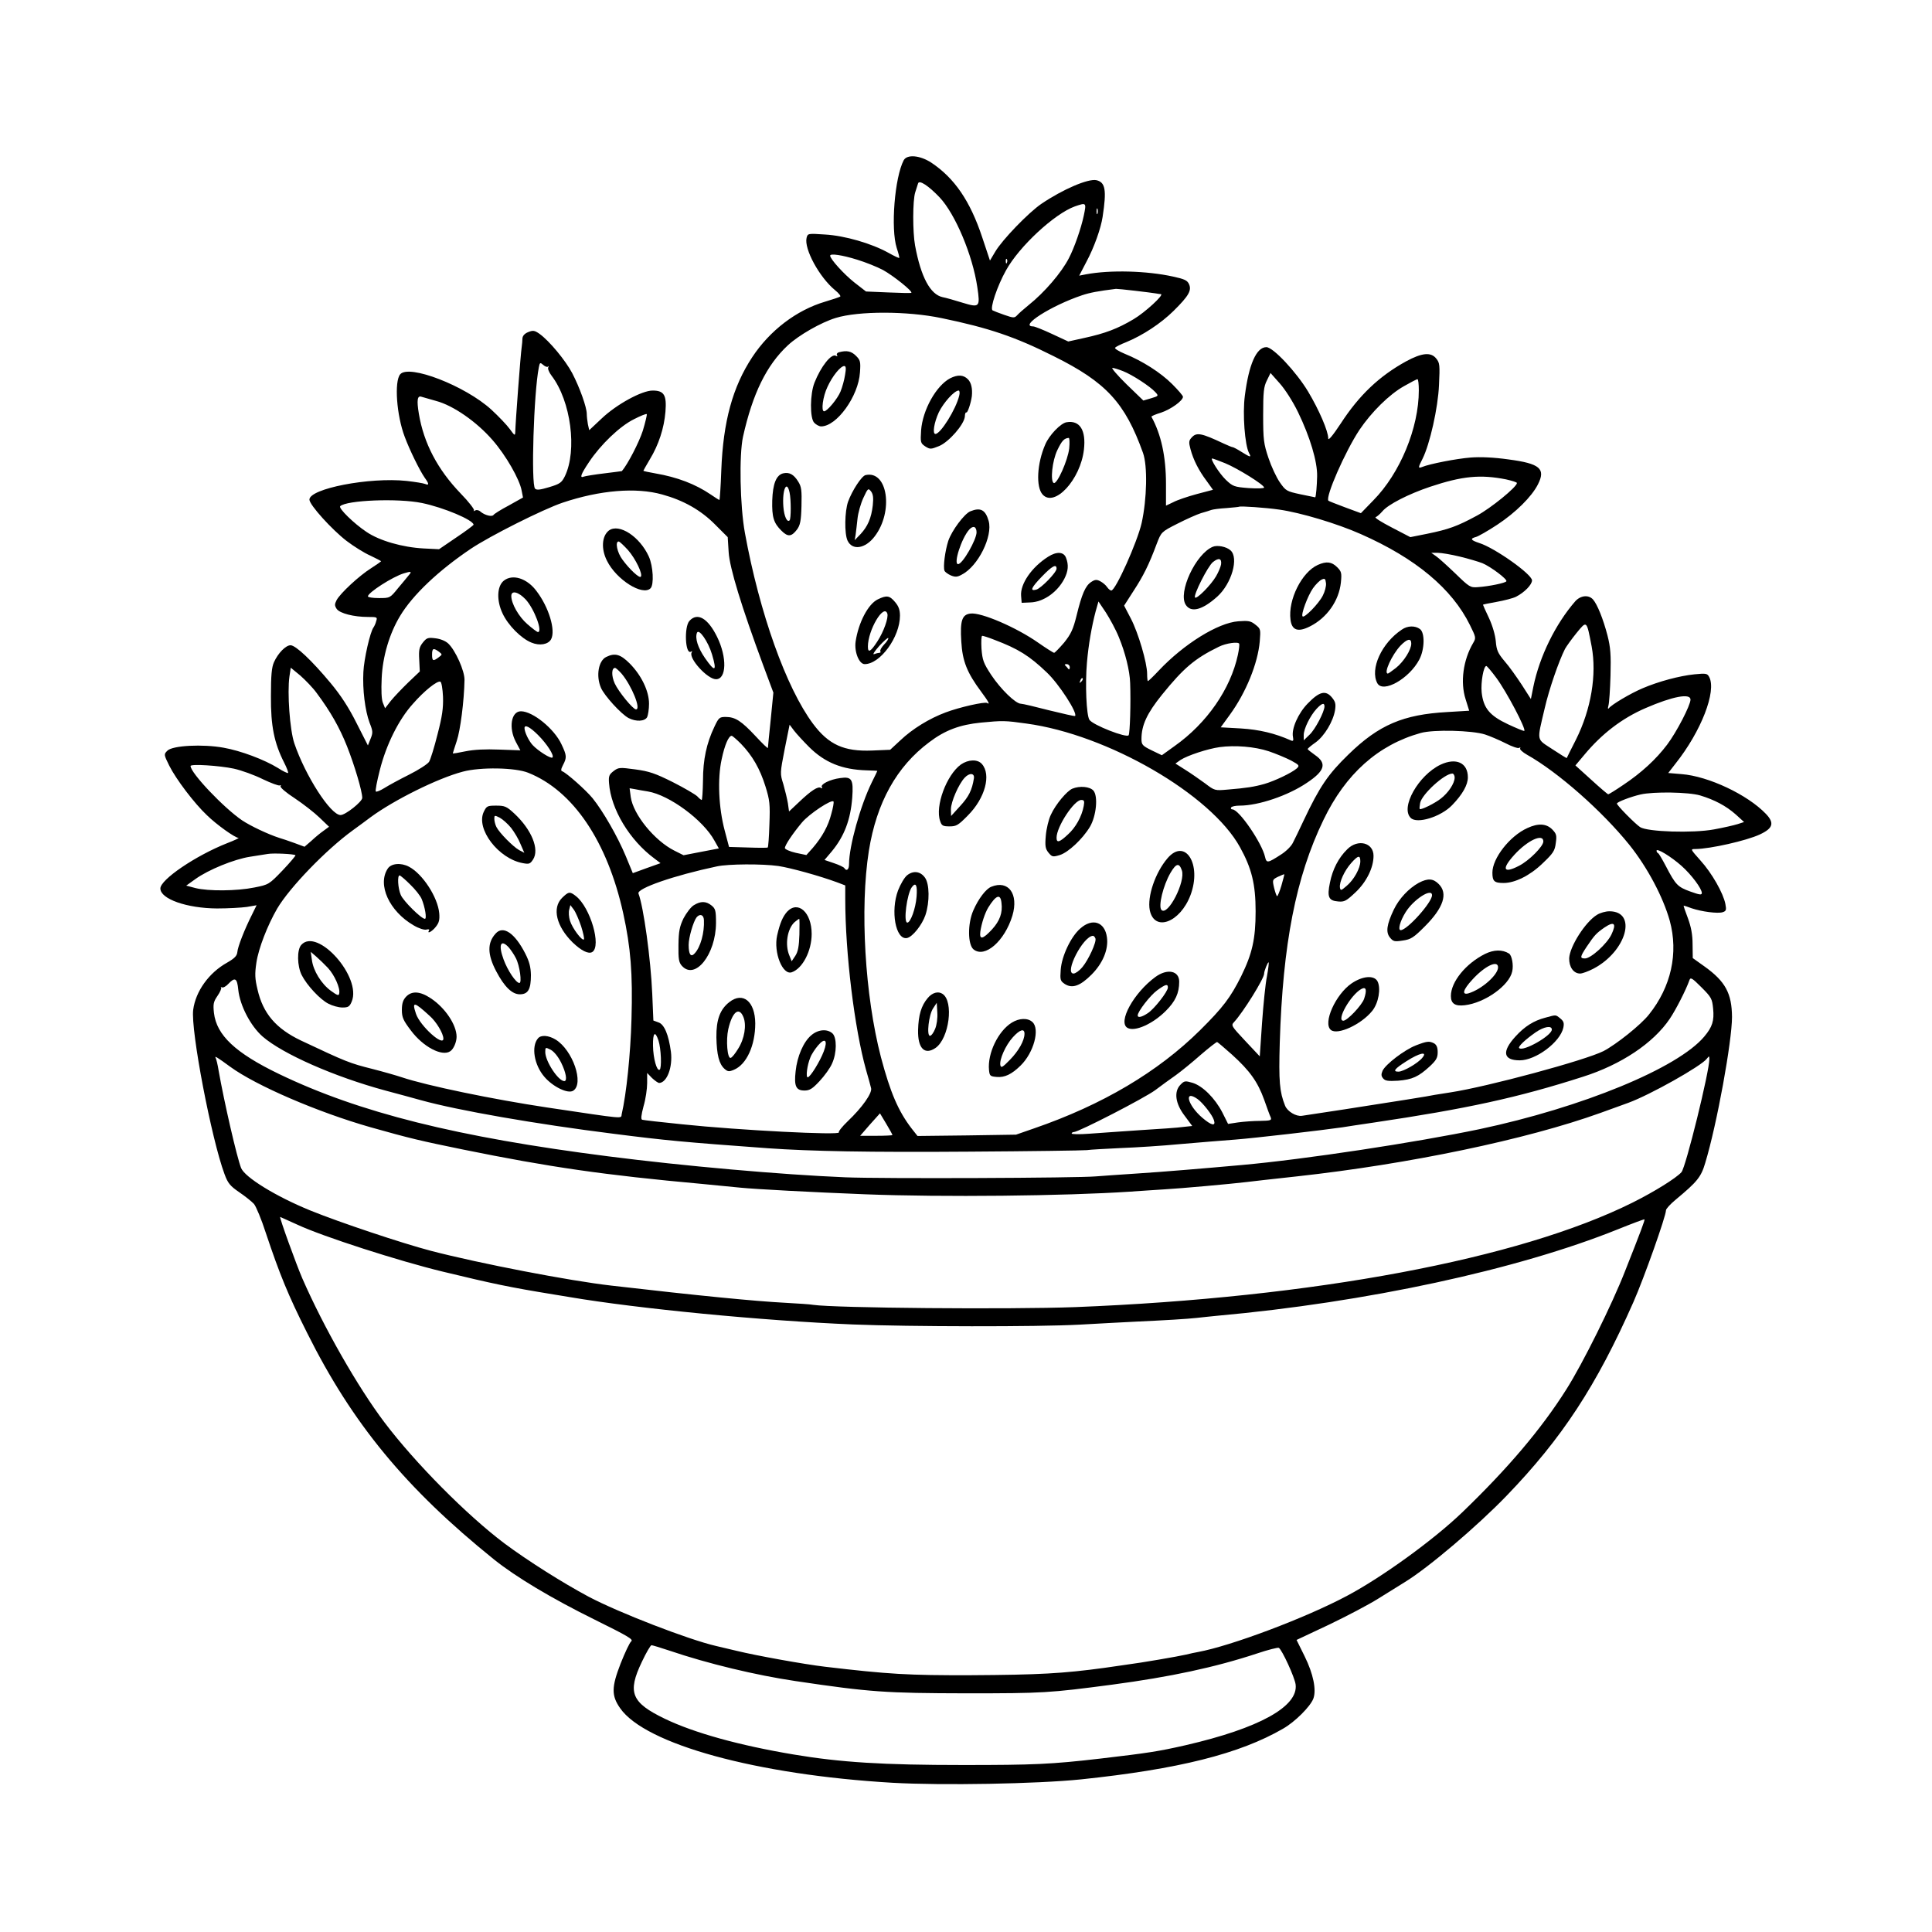 <?xml version="1.0" standalone="no"?>
<!DOCTYPE svg PUBLIC "-//W3C//DTD SVG 20010904//EN"
 "http://www.w3.org/TR/2001/REC-SVG-20010904/DTD/svg10.dtd">
<svg version="1.0" xmlns="http://www.w3.org/2000/svg"
 width="1024pt" height="1024pt" viewBox="0 0 1024 1024"
 preserveAspectRatio="xMidYMid meet">
<g transform="translate(0,1024) scale(0.1,-0.1)"
fill="#000000" stroke="none">
<path d="M4790 9391 c-48 -91 -70 -363 -37 -466 9 -27 15 -50 13 -52 -1 -2
-27 10 -57 27 -90 50 -232 91 -336 97 -91 6 -92 6 -98 -18 -14 -58 68 -209
151 -277 20 -16 32 -32 27 -34 -4 -3 -40 -15 -80 -27 -152 -45 -293 -153 -386
-294 -104 -158 -154 -341 -164 -599 -3 -87 -8 -158 -10 -158 -2 0 -23 13 -46
29 -81 55 -177 92 -294 112 -34 6 -63 12 -63 14 0 1 15 28 34 60 47 77 76 166
83 253 7 88 -7 112 -68 112 -57 0 -191 -73 -270 -148 l-66 -62 -7 31 c-3 17
-6 42 -6 55 0 35 -37 139 -77 216 -36 68 -121 171 -174 209 -26 18 -34 19 -59
9 -20 -8 -30 -20 -31 -34 0 -11 -2 -32 -4 -46 -6 -40 -33 -401 -34 -449 -1
-22 -3 -21 -29 15 -16 22 -60 68 -98 103 -138 126 -437 242 -483 187 -32 -38
-19 -218 24 -331 26 -70 79 -178 106 -217 24 -33 24 -42 2 -33 -10 4 -54 11
-98 16 -197 21 -515 -41 -515 -99 0 -28 120 -160 197 -219 38 -29 94 -64 126
-78 31 -15 57 -28 57 -30 0 -1 -24 -18 -52 -36 -64 -40 -165 -134 -184 -170
-11 -22 -11 -29 1 -47 17 -23 90 -42 166 -42 48 0 50 -1 43 -22 -3 -13 -10
-27 -14 -33 -18 -23 -51 -169 -54 -237 -5 -93 9 -205 33 -269 18 -45 18 -53 5
-85 l-14 -35 -60 118 c-41 82 -83 147 -138 213 -100 120 -185 200 -212 200
-25 0 -66 -41 -88 -90 -12 -27 -16 -69 -16 -180 -1 -158 17 -247 70 -352 14
-27 23 -52 21 -55 -3 -2 -27 9 -53 26 -73 45 -198 92 -289 108 -110 20 -271
12 -298 -16 -19 -19 -19 -20 10 -79 36 -72 133 -200 200 -263 51 -50 148 -119
167 -120 6 0 -21 -13 -60 -28 -167 -66 -354 -193 -354 -240 0 -56 141 -105
300 -106 58 0 129 4 158 8 l52 9 -24 -49 c-41 -81 -76 -172 -78 -199 -2 -20
-14 -33 -54 -56 -97 -54 -167 -152 -180 -250 -14 -108 97 -686 166 -871 18
-49 30 -63 78 -96 31 -21 66 -49 78 -62 11 -13 40 -82 63 -154 74 -221 118
-329 219 -530 240 -481 523 -824 991 -1201 115 -92 303 -205 534 -319 172 -85
205 -104 193 -114 -9 -7 -34 -61 -57 -119 -48 -124 -49 -169 -2 -236 133 -191
724 -353 1443 -395 264 -15 766 -6 1000 18 515 54 840 135 1071 269 63 36 144
117 160 159 17 46 0 131 -46 224 l-43 87 172 81 c94 45 212 107 261 138 50 31
113 70 140 87 125 76 388 300 541 459 293 304 475 581 672 1027 56 127 172
454 172 485 0 8 23 33 52 57 113 94 134 119 156 194 62 204 142 645 142 774
-1 125 -35 188 -145 267 l-63 45 -1 73 c0 52 -8 93 -25 139 -14 36 -24 66 -22
66 2 0 21 -6 42 -14 53 -18 138 -29 164 -21 19 6 21 12 15 43 -11 58 -72 165
-132 231 -54 61 -55 61 -26 61 78 1 269 44 340 77 71 33 79 61 32 110 -97 101
-304 199 -446 210 l-71 6 38 49 c137 172 219 385 179 460 -10 19 -17 20 -78
14 -79 -8 -191 -38 -275 -74 -64 -27 -165 -87 -179 -106 -5 -6 -6 0 -2 14 4
14 9 86 11 160 3 110 0 149 -16 212 -23 88 -54 165 -77 191 -24 26 -66 21 -94
-10 -105 -121 -189 -292 -222 -453 l-13 -65 -48 75 c-27 41 -67 98 -91 125
-36 43 -43 58 -47 106 -3 33 -17 82 -36 123 -18 38 -32 69 -32 71 0 1 33 8 73
15 39 7 86 19 102 27 45 23 85 64 85 87 -1 33 -199 173 -280 198 -45 15 -50
23 -17 32 12 3 63 32 113 65 97 64 182 148 215 213 43 84 11 111 -156 133 -78
11 -148 14 -200 10 -76 -6 -219 -34 -257 -50 -23 -9 -22 -3 2 44 38 76 82 269
87 391 5 105 4 117 -15 140 -28 35 -76 30 -159 -15 -142 -78 -249 -179 -347
-330 -43 -65 -66 -92 -66 -79 0 39 -49 152 -107 249 -62 103 -185 235 -221
235 -53 0 -93 -92 -114 -257 -13 -97 0 -262 22 -304 14 -25 8 -24 -40 6 -22
14 -43 25 -47 25 -4 0 -25 9 -47 19 -119 56 -144 61 -170 32 -15 -16 -16 -25
-6 -62 15 -56 43 -112 86 -169 l33 -46 -87 -23 c-48 -13 -104 -32 -124 -43
l-38 -18 0 115 c0 146 -26 263 -77 356 -2 3 21 13 51 22 51 17 116 63 116 84
0 6 -26 36 -57 67 -61 61 -158 123 -252 161 -31 13 -54 27 -51 32 3 4 29 18
58 29 90 37 185 100 252 166 81 80 97 109 82 142 -9 20 -24 27 -84 40 -140 31
-335 36 -462 12 l-36 -7 38 73 c41 76 77 178 86 238 22 143 15 184 -33 195
-44 9 -177 -48 -291 -125 -69 -47 -208 -191 -245 -254 l-28 -47 -41 123 c-64
193 -147 314 -270 396 -60 39 -128 45 -146 13z m190 -197 c83 -88 175 -306
200 -476 16 -107 12 -110 -80 -82 -41 13 -88 26 -104 29 -65 14 -115 106 -146
274 -13 71 -13 239 1 282 6 19 13 40 15 47 6 20 56 -13 114 -74z m764 -98
c-14 -66 -50 -170 -79 -225 -39 -76 -129 -181 -213 -248 -26 -21 -53 -45 -61
-54 -14 -15 -19 -15 -68 2 -29 10 -57 21 -62 24 -16 9 25 130 71 212 70 127
257 300 365 339 61 21 62 21 47 -50z m73 12 c-3 -7 -5 -2 -5 12 0 14 2 19 5
13 2 -7 2 -19 0 -25z m-1275 -244 c46 -14 108 -39 138 -55 53 -29 160 -114
150 -121 -3 -2 -58 -1 -122 2 l-118 5 -63 49 c-54 43 -127 123 -127 141 0 13
65 3 142 -21z m795 -16 c-3 -8 -6 -5 -6 6 -1 11 2 17 5 13 3 -3 4 -12 1 -19z
m678 -149 c50 -6 99 -12 110 -14 11 -2 24 -4 28 -4 19 -2 -84 -97 -145 -133
-84 -50 -150 -75 -260 -99 l-86 -19 -86 40 c-47 22 -92 40 -100 40 -77 0 95
110 259 165 42 14 84 22 180 34 6 0 51 -4 100 -10z m-1025 -145 c251 -52 390
-99 595 -202 278 -138 378 -247 473 -512 25 -69 21 -245 -7 -372 -23 -101
-138 -358 -161 -358 -5 0 -15 8 -22 18 -7 11 -23 24 -36 31 -19 10 -28 10 -49
-4 -30 -20 -49 -63 -77 -178 -18 -73 -30 -98 -66 -143 -25 -29 -49 -54 -53
-54 -4 0 -42 24 -85 54 -114 80 -301 161 -358 154 -45 -5 -56 -37 -49 -148 6
-104 30 -165 106 -267 38 -51 48 -70 31 -59 -13 8 -149 -23 -220 -50 -86 -32
-176 -87 -240 -148 l-54 -50 -96 -4 c-149 -6 -230 31 -313 142 -142 191 -283
585 -361 1012 -26 143 -31 412 -10 509 51 229 125 380 238 485 57 53 175 121
254 145 120 37 379 37 560 -1z m-2085 -257 c4 5 5 2 1 -4 -4 -7 4 -27 18 -45
102 -134 136 -395 70 -532 -17 -34 -26 -41 -83 -58 -47 -14 -66 -17 -75 -8
-22 22 -7 509 20 643 5 26 7 27 23 13 10 -9 21 -13 26 -9z m3047 -24 c49 -19
144 -81 171 -111 19 -20 18 -21 -22 -33 l-41 -12 -89 86 c-49 48 -82 87 -75
87 8 0 33 -8 56 -17z m928 -218 c63 -130 103 -262 101 -340 -1 -49 -6 -107
-10 -111 -1 0 -36 7 -78 16 -74 16 -78 18 -110 64 -18 26 -45 84 -60 129 -25
75 -28 95 -28 227 0 123 3 151 20 184 l19 39 48 -54 c28 -31 70 -96 98 -154z
m640 116 c0 -199 -99 -439 -241 -583 l-66 -68 -84 31 c-46 17 -86 33 -88 35
-18 18 88 260 164 375 64 95 158 188 236 232 35 20 67 37 72 37 4 0 7 -27 7
-59z m-5209 -56 c91 -24 215 -110 300 -208 70 -80 143 -207 154 -268 l7 -36
-75 -42 c-42 -22 -78 -45 -81 -50 -8 -12 -46 -2 -68 16 -9 9 -23 12 -30 7 -7
-4 -10 -4 -6 1 4 4 -27 45 -71 90 -122 127 -195 266 -221 422 -12 72 -8 98 14
90 6 -2 41 -12 77 -22z m1096 -158 c-20 -62 -80 -178 -111 -214 0 0 -42 -6
-93 -12 -51 -6 -99 -14 -108 -17 -24 -10 -18 10 27 77 61 92 163 190 238 227
35 18 65 30 68 27 2 -2 -7 -42 -21 -88z m3086 -172 c66 -27 206 -114 207 -129
0 -5 -35 -6 -82 -3 -77 6 -84 9 -121 44 -35 34 -85 113 -72 113 3 0 33 -11 68
-25z m1490 -86 c31 -7 57 -15 57 -19 0 -21 -139 -134 -212 -173 -105 -57 -151
-73 -263 -96 l-90 -18 -98 51 c-54 28 -93 52 -86 55 7 2 23 16 36 31 30 36
137 91 253 130 171 57 266 66 403 39z m-4473 -80 c113 -31 205 -83 281 -160
l66 -66 5 -79 c5 -84 68 -289 183 -600 l54 -145 -14 -142 c-8 -78 -15 -146
-15 -151 0 -5 -30 24 -66 63 -75 80 -107 101 -158 101 -33 0 -37 -4 -60 -53
-41 -86 -60 -173 -60 -284 -1 -57 -4 -103 -7 -103 -3 0 -14 9 -23 19 -10 10
-68 44 -129 75 -94 47 -126 58 -200 68 -82 11 -89 11 -115 -9 -23 -18 -27 -26
-24 -64 10 -138 109 -302 240 -399 l33 -25 -73 -26 -74 -27 -38 92 c-42 101
-120 237 -175 305 -36 44 -139 135 -161 143 -8 2 -7 12 4 33 21 40 20 51 -8
110 -38 82 -152 175 -215 175 -52 0 -66 -88 -27 -162 l24 -45 -112 4 c-74 3
-133 0 -178 -9 -38 -8 -68 -13 -68 -11 0 2 10 32 21 66 19 56 39 212 41 323 1
48 -48 157 -86 193 -15 14 -42 25 -69 28 -39 5 -46 2 -66 -23 -19 -24 -22 -39
-19 -91 l3 -62 -61 -58 c-33 -32 -75 -76 -92 -97 l-31 -40 -12 30 c-7 18 -9
66 -6 129 5 115 41 237 98 331 67 111 202 239 374 355 103 69 384 210 488 245
197 66 388 82 527 43z m-1274 -45 c116 -24 272 -90 274 -115 0 -3 -41 -34 -92
-68 l-91 -62 -81 4 c-113 6 -235 41 -304 88 -66 44 -149 125 -139 136 33 32
307 43 433 17z m4544 -35 c113 -16 307 -74 433 -130 290 -128 483 -289 578
-482 32 -65 33 -68 17 -95 -53 -90 -69 -208 -40 -298 l19 -61 -116 -7 c-234
-13 -363 -68 -524 -225 -108 -105 -152 -169 -238 -351 -22 -47 -47 -99 -56
-116 -8 -18 -36 -46 -63 -63 -71 -46 -77 -47 -85 -13 -16 73 -138 252 -173
252 -7 0 -10 5 -7 10 3 6 24 10 46 10 99 0 256 53 356 121 95 63 107 103 43
147 -21 15 -39 29 -39 32 0 3 19 19 42 35 47 34 93 111 103 171 5 34 2 45 -18
69 -33 38 -66 29 -127 -34 -50 -51 -87 -134 -78 -177 4 -20 1 -24 -12 -18 -83
37 -166 57 -264 63 l-107 6 48 66 c86 118 149 273 159 390 5 63 5 66 -23 88
-25 20 -37 22 -91 18 -108 -8 -289 -121 -421 -261 -29 -31 -55 -56 -58 -56 -2
0 -4 17 -4 38 0 59 -47 218 -86 293 l-36 69 50 78 c51 78 81 137 123 250 24
62 24 63 109 106 47 24 103 49 125 56 22 6 47 14 55 17 8 3 44 8 80 10 36 3
66 6 67 7 5 5 145 -5 213 -15z m957 -249 c46 -11 99 -27 120 -35 45 -19 134
-86 127 -96 -5 -9 -92 -27 -151 -31 -40 -3 -45 0 -120 73 -43 41 -89 83 -103
92 l-24 17 34 0 c19 0 72 -9 117 -20z m-5569 -97 c-8 -10 -34 -42 -58 -70 -43
-53 -43 -53 -102 -53 -32 0 -58 4 -58 9 0 20 131 104 190 122 39 12 44 10 28
-8z m3762 -330 c34 -82 58 -178 60 -243 4 -104 -1 -266 -8 -277 -10 -16 -190
54 -208 82 -16 25 -23 189 -13 303 8 94 25 191 46 271 l15 53 39 -58 c21 -33
53 -91 69 -131z m2506 -49 c28 -150 -3 -334 -83 -494 -27 -52 -48 -96 -49 -98
-1 -1 -35 20 -76 47 -86 57 -83 37 -41 216 23 101 75 251 108 316 8 14 35 52
61 84 55 67 53 69 80 -71z m-3166 35 c127 -48 186 -85 278 -173 64 -60 165
-216 150 -231 -2 -2 -64 12 -137 30 -73 19 -141 35 -150 35 -28 0 -107 77
-157 152 -42 64 -47 79 -52 140 -2 37 -1 68 4 68 5 0 34 -9 64 -21z m1291 -80
c-39 -181 -164 -362 -335 -483 l-68 -49 -54 26 c-49 24 -54 30 -54 60 0 73 29
136 109 235 115 142 174 192 301 254 38 19 103 28 108 16 2 -5 -1 -31 -7 -59z
m-4235 17 c19 -15 19 -15 -1 -30 -29 -22 -35 -20 -35 14 0 34 7 37 36 16z
m3344 -83 c0 -10 -4 -14 -8 -8 -4 6 -11 13 -16 18 -5 4 -2 7 7 7 10 0 17 -8
17 -17z m2261 -56 c54 -73 159 -272 148 -281 -2 -2 -41 14 -86 35 -98 46 -131
86 -140 170 -5 52 10 139 25 139 4 -1 28 -29 53 -63z m-6252 -81 c73 -98 121
-183 160 -281 40 -101 81 -239 81 -274 0 -20 -89 -91 -115 -91 -53 0 -187 209
-245 380 -24 71 -38 269 -26 354 l7 47 51 -42 c27 -24 67 -65 87 -93z m4052
61 c-10 -9 -11 -8 -5 6 3 10 9 15 12 12 3 -3 0 -11 -7 -18z m-3383 -80 c2 -60
-4 -103 -29 -199 -17 -68 -37 -133 -45 -146 -8 -12 -56 -43 -106 -68 -50 -25
-109 -57 -131 -71 -21 -13 -42 -22 -45 -18 -4 3 6 54 21 113 34 135 100 268
175 351 60 69 129 124 146 118 6 -2 12 -37 14 -80z m6612 -15 c0 -30 -74 -173
-124 -239 -58 -77 -136 -149 -232 -213 -41 -28 -77 -50 -80 -50 -3 0 -43 34
-90 77 l-84 76 47 56 c93 112 200 194 325 248 143 62 238 80 238 45z m-1940
-36 c0 -28 -49 -122 -79 -150 l-31 -30 0 28 c0 33 34 102 68 139 28 30 42 34
42 13z m-1580 -91 c430 -58 978 -375 1132 -655 62 -112 83 -196 83 -340 0
-147 -18 -225 -77 -345 -56 -112 -96 -165 -217 -285 -223 -221 -518 -396 -881
-521 l-95 -33 -261 -4 -261 -3 -30 38 c-72 93 -114 192 -164 380 -85 327 -112
789 -64 1093 41 256 147 447 320 576 84 64 163 93 274 104 115 11 128 11 241
-5z m-1151 -125 c83 -82 174 -119 303 -123 32 -1 58 -2 58 -3 0 -1 -13 -28
-29 -60 -61 -124 -121 -340 -121 -434 0 -29 -13 -40 -25 -21 -3 5 -28 17 -55
26 l-50 17 39 46 c66 80 99 167 108 284 7 98 -2 113 -64 104 -54 -7 -106 -33
-97 -48 4 -7 3 -8 -5 -4 -15 10 -52 -14 -117 -76 l-52 -49 -6 43 c-4 24 -15
69 -24 101 -18 57 -18 58 7 187 l26 129 24 -32 c14 -18 50 -57 80 -87z m-1437
64 c47 -47 87 -109 76 -119 -8 -8 -76 35 -105 66 -21 23 -43 69 -43 90 0 21
29 6 72 -37z m5019 3 c25 -8 74 -29 108 -46 34 -18 67 -29 73 -25 6 4 8 3 5
-3 -3 -5 13 -20 36 -33 164 -92 398 -298 543 -478 96 -120 179 -277 214 -402
47 -172 7 -351 -110 -497 -43 -55 -174 -159 -241 -194 -97 -49 -615 -189 -812
-219 -34 -5 -71 -11 -82 -13 -25 -6 -216 -36 -480 -77 -110 -17 -211 -32 -224
-34 -31 -5 -78 23 -90 54 -29 73 -34 127 -28 334 16 521 85 878 232 1181 117
243 289 397 515 460 68 19 272 14 341 -8z m-3944 -49 c61 -63 101 -133 130
-226 23 -74 25 -94 21 -202 -2 -66 -6 -121 -9 -122 -2 -2 -49 -2 -104 0 l-101
3 -23 87 c-32 120 -39 274 -16 378 16 76 37 124 53 124 4 0 26 -19 49 -42z
m2798 -40 c38 -13 91 -35 118 -49 44 -24 46 -27 30 -42 -26 -23 -116 -66 -171
-82 -53 -15 -96 -22 -195 -30 -68 -6 -69 -6 -120 33 -29 21 -76 54 -105 72
l-52 33 27 19 c37 24 143 59 207 68 81 11 185 3 261 -22z m-5486 -92 c41 -9
110 -34 154 -56 44 -21 85 -36 90 -33 6 3 7 1 4 -4 -4 -6 30 -35 75 -64 45
-30 104 -76 132 -103 l50 -48 -30 -22 c-16 -11 -45 -35 -64 -53 l-36 -31 -54
20 c-30 11 -66 23 -80 27 -59 19 -152 63 -197 93 -97 66 -273 251 -273 288 0
12 154 2 229 -14z m1561 -22 c238 -95 419 -364 503 -744 40 -182 51 -320 44
-561 -5 -185 -27 -398 -52 -505 -5 -24 28 -27 -395 36 -287 43 -639 116 -770
160 -30 10 -100 30 -155 44 -123 31 -138 37 -380 151 -132 63 -201 143 -230
270 -14 58 -15 83 -6 143 11 75 59 198 110 286 66 112 259 312 401 415 30 22
73 53 95 70 124 91 355 206 488 241 93 25 278 22 347 -6z m634 -99 c114 -19
294 -152 353 -261 l23 -41 -94 -18 -93 -18 -48 24 c-106 53 -219 192 -232 285
l-6 46 29 -5 c16 -3 47 -9 68 -12z m5577 -21 c76 -23 137 -55 189 -101 l44
-40 -34 -11 c-19 -6 -75 -19 -125 -28 -112 -21 -354 -13 -392 12 -26 17 -123
115 -123 125 0 8 73 36 125 48 69 16 255 13 316 -5z m-4605 -98 c-16 -64 -49
-123 -98 -180 l-34 -38 -57 12 c-31 7 -57 19 -57 25 0 15 40 75 90 135 38 46
162 128 168 111 2 -5 -3 -34 -12 -65z m4506 -275 c53 -47 108 -121 108 -144 0
-12 -12 -10 -62 8 -66 24 -77 35 -129 135 -19 36 -37 67 -41 68 -5 2 -8 8 -8
13 0 16 78 -32 132 -80z m-7346 56 c2 -2 -28 -38 -68 -80 -72 -75 -74 -76
-150 -91 -93 -19 -244 -20 -312 -3 l-49 13 49 35 c68 49 205 105 289 118 39 6
81 13 95 15 29 5 139 0 146 -7z m2559 -57 c66 -10 218 -52 313 -87 l42 -16 0
-71 c0 -289 49 -687 110 -906 12 -41 24 -85 27 -98 6 -26 -46 -101 -125 -176
-28 -27 -49 -53 -46 -58 10 -16 -525 11 -831 43 -110 11 -205 22 -211 24 -8 2
-6 23 7 72 11 37 19 92 19 122 l0 54 26 -27 c15 -14 32 -26 38 -26 41 2 72 83
62 165 -12 90 -35 146 -66 156 l-27 10 -6 142 c-8 185 -46 461 -73 531 -10 27
189 96 416 144 61 13 239 14 325 2z m2667 -103 c-9 -31 -20 -57 -23 -57 -3 0
-10 20 -16 44 -10 43 -9 44 21 59 17 8 32 14 33 13 1 -1 -6 -27 -15 -59z m-77
-482 c-8 -38 -19 -150 -26 -247 l-12 -177 -77 82 c-74 79 -76 82 -59 100 48
52 159 230 159 256 0 15 20 64 24 60 2 -2 -2 -35 -9 -74z m2365 -172 c6 -63
-4 -96 -47 -147 -140 -167 -645 -375 -1192 -491 -335 -70 -925 -160 -1261
-190 -200 -18 -415 -36 -555 -45 -93 -6 -190 -13 -215 -15 -93 -9 -1143 -13
-1330 -5 -340 14 -857 60 -1255 111 -802 102 -1322 232 -1747 437 -230 111
-330 205 -344 323 -5 47 -3 59 19 91 14 20 22 40 19 44 -4 4 -2 4 4 1 6 -4 22
5 34 18 36 38 47 31 53 -32 9 -83 65 -191 129 -247 106 -92 380 -213 650 -286
62 -17 147 -39 188 -51 198 -55 613 -127 1020 -178 282 -36 369 -44 820 -77
227 -16 536 -22 1070 -18 322 2 601 6 620 8 19 3 100 7 180 11 80 3 222 12
315 21 94 8 225 19 293 24 103 8 457 49 567 65 16 3 91 14 165 25 492 73 765
132 1110 243 202 64 373 178 460 307 33 49 86 153 104 204 6 18 14 13 64 -37
53 -53 57 -61 62 -114z m-5590 -168 c14 -43 18 -148 6 -155 -15 -8 -34 61 -35
128 -1 69 11 81 29 27z m3040 -75 c94 -85 136 -144 170 -238 15 -42 30 -85 35
-94 6 -16 0 -18 -56 -19 -35 0 -88 -4 -117 -8 l-53 -8 -30 60 c-39 76 -105
142 -159 158 -38 11 -43 11 -63 -10 -36 -36 -28 -100 22 -165 l40 -54 -47 -5
c-26 -4 -128 -11 -227 -17 -99 -7 -222 -15 -272 -19 -51 -4 -93 -3 -93 1 0 4
5 8 12 8 25 0 376 181 431 222 32 24 81 60 110 80 29 21 88 69 132 108 44 38
83 68 86 67 3 -1 39 -31 79 -67z m-5310 -64 c137 -100 464 -241 745 -321 209
-59 265 -72 490 -118 457 -93 747 -135 1265 -182 85 -8 178 -17 205 -20 80 -8
378 -24 660 -35 410 -16 1061 -9 1405 14 47 3 128 9 180 12 89 5 355 29 438
39 20 3 141 16 267 30 592 65 1215 195 1607 336 62 22 129 47 149 54 115 42
385 194 415 233 13 16 13 16 14 0 1 -64 -125 -575 -148 -601 -29 -32 -143
-103 -259 -161 -602 -300 -1692 -504 -2953 -554 -351 -13 -1278 -5 -1390 12
-14 3 -81 7 -150 11 -154 8 -454 37 -920 91 -220 25 -697 117 -955 184 -156
41 -485 151 -640 214 -184 75 -347 176 -367 225 -23 58 -90 351 -119 515 -5
33 -13 64 -16 69 -8 13 9 3 77 -47z m5127 -171 c28 -20 79 -85 87 -112 11 -34
-13 -29 -62 13 -78 67 -99 151 -25 99z m-1617 -191 c0 -2 -39 -4 -86 -4 l-85
0 52 60 53 59 33 -55 c18 -30 33 -57 33 -60z m-3154 -475 c135 -63 539 -193
771 -249 269 -65 355 -83 588 -121 33 -5 71 -12 85 -14 360 -61 1017 -125
1501 -145 300 -12 976 -13 1200 -1 96 6 230 12 299 16 152 7 272 14 325 20 22
3 69 7 105 11 790 71 1592 244 2124 458 77 31 141 55 142 53 3 -3 -18 -60
-104 -277 -68 -174 -223 -487 -310 -624 -134 -212 -311 -420 -552 -652 -153
-147 -427 -345 -610 -442 -221 -118 -616 -266 -790 -298 -14 -2 -43 -9 -65
-14 -38 -9 -234 -43 -320 -54 -22 -3 -72 -10 -111 -16 -220 -30 -347 -37 -709
-39 -330 -1 -434 5 -773 45 -110 13 -365 59 -467 84 -22 5 -71 17 -110 26
-147 34 -516 177 -675 261 -140 75 -322 190 -447 283 -199 150 -472 425 -636
642 -141 187 -321 502 -435 763 -32 74 -123 325 -117 325 1 0 42 -19 91 -41z
m1973 -2258 c203 -69 458 -130 667 -161 397 -59 477 -64 904 -65 411 0 441 2
775 46 308 41 546 92 767 165 59 20 112 33 116 30 17 -10 84 -156 89 -194 15
-117 -193 -232 -583 -322 -145 -33 -197 -41 -453 -71 -259 -30 -350 -34 -726
-34 -425 0 -650 14 -900 56 -286 48 -525 114 -681 189 -178 86 -200 139 -122
302 23 49 46 88 51 88 5 0 48 -13 96 -29z"/>
<path d="M4447 8373 c-9 -2 -14 -9 -11 -15 5 -7 2 -8 -5 -4 -24 15 -80 -56
-114 -142 -24 -60 -25 -187 -2 -212 10 -11 27 -20 37 -20 83 0 198 160 206
286 4 57 2 65 -21 88 -25 25 -49 30 -90 19z m32 -120 c-4 -27 -15 -66 -24 -88
-16 -39 -71 -105 -87 -105 -17 0 -7 78 18 130 26 57 69 110 89 110 9 0 10 -14
4 -47z"/>
<path d="M5036 8235 c-74 -39 -146 -168 -154 -276 -4 -64 -3 -68 22 -85 26
-16 29 -16 74 2 52 22 133 115 136 157 0 14 4 23 8 21 6 -4 24 49 29 86 4 40
-3 72 -21 90 -24 24 -54 25 -94 5z m48 -92 c-17 -72 -99 -203 -126 -203 -17 0
-7 61 18 115 25 51 82 115 105 115 5 0 7 -12 3 -27z"/>
<path d="M5653 8002 c-31 -5 -92 -68 -113 -118 -44 -101 -50 -225 -14 -265 63
-70 201 79 219 238 12 103 -22 157 -92 145z m14 -139 c-7 -62 -64 -191 -82
-183 -19 10 -8 118 19 174 24 50 36 63 60 65 5 1 6 -25 3 -56z"/>
<path d="M4150 7731 c-36 -10 -54 -55 -57 -144 -2 -87 7 -119 49 -160 34 -34
53 -32 82 6 17 23 22 45 24 125 2 83 0 102 -17 129 -24 39 -48 52 -81 44z m35
-102 c8 -36 8 -139 0 -147 -13 -13 -29 21 -33 72 -7 90 18 146 33 75z"/>
<path d="M4588 7722 c-21 -4 -72 -83 -93 -141 -18 -51 -20 -169 -3 -206 25
-54 94 -44 144 22 101 132 69 351 -48 325z m38 -160 c-8 -69 -27 -112 -65
-153 l-31 -32 5 29 c2 16 7 54 10 85 3 30 17 80 31 110 24 52 26 53 41 34 11
-15 13 -34 9 -73z"/>
<path d="M5143 7530 c-32 -13 -99 -103 -117 -157 -17 -53 -28 -137 -20 -158 3
-7 18 -18 34 -25 22 -9 34 -9 57 4 87 44 166 204 143 285 -17 59 -43 73 -97
51z m33 -111 c0 -39 -74 -169 -98 -169 -26 0 18 137 59 183 21 23 38 17 39
-14z"/>
<path d="M5555 7289 c-87 -55 -148 -144 -143 -207 l3 -37 46 2 c69 2 143 54
180 125 21 41 24 74 9 112 -12 32 -50 34 -95 5z m45 -63 c0 -20 -81 -103 -107
-111 -37 -10 -27 11 30 70 53 55 77 68 77 41z"/>
<path d="M4652 7063 c-51 -25 -102 -123 -117 -223 -8 -54 18 -120 48 -120 82
0 187 143 187 257 0 30 -7 50 -26 72 -29 35 -45 37 -92 14z m51 -75 c7 -22
-19 -96 -53 -148 -35 -54 -50 -63 -50 -27 0 87 84 229 103 175z m-17 -164
c-14 -15 -23 -31 -20 -36 3 -4 1 -8 -5 -8 -5 0 -18 -3 -28 -7 -10 -4 2 15 27
43 25 27 46 46 48 42 2 -4 -8 -20 -22 -34z"/>
<path d="M3227 7428 c-37 -29 -42 -97 -10 -160 50 -101 189 -188 231 -146 19
19 14 117 -9 168 -48 106 -158 178 -212 138z m102 -104 c40 -46 80 -129 67
-141 -8 -8 -60 40 -97 91 -28 37 -40 96 -20 96 5 0 27 -21 50 -46z"/>
<path d="M2670 7162 c-36 -29 -39 -105 -6 -174 29 -62 98 -132 153 -154 43
-18 89 -10 104 18 25 47 -12 170 -78 256 -51 68 -127 91 -173 54z m116 -99
c46 -50 92 -173 65 -173 -4 0 -30 19 -56 42 -46 40 -85 109 -85 149 0 32 38
22 76 -18z"/>
<path d="M3654 6949 c-29 -32 -22 -181 8 -163 7 4 8 3 4 -4 -18 -30 83 -142
129 -142 56 0 59 116 6 224 -49 100 -105 132 -147 85z m120 -178 c27 -91 16
-96 -38 -18 -37 54 -53 104 -42 133 10 25 60 -47 80 -115z"/>
<path d="M3213 6758 c-41 -20 -55 -100 -28 -163 17 -41 108 -141 147 -161 39
-20 85 -18 98 5 5 11 10 43 10 71 0 67 -40 150 -102 213 -49 49 -78 58 -125
35z m82 -89 c54 -65 104 -189 76 -189 -16 0 -93 94 -113 138 -18 40 -17 82 2
82 4 0 20 -14 35 -31z"/>
<path d="M6428 7342 c-91 -38 -186 -243 -143 -308 28 -43 88 -27 167 44 76 69
115 205 70 245 -22 20 -70 29 -94 19z m44 -93 c-2 -13 -14 -42 -27 -64 -27
-46 -102 -122 -111 -112 -11 10 68 167 95 188 30 24 47 20 43 -12z"/>
<path d="M6985 7246 c-85 -38 -159 -185 -145 -291 7 -56 40 -67 103 -35 90 45
154 136 164 233 5 50 3 58 -20 81 -29 29 -57 32 -102 12z m26 -163 c-21 -42
-97 -120 -107 -110 -10 9 27 109 55 149 14 20 35 41 46 46 17 8 20 5 23 -19 2
-15 -6 -45 -17 -66z"/>
<path d="M7430 6903 c-107 -71 -170 -209 -130 -284 30 -55 170 24 223 126 28
54 30 141 3 161 -26 19 -66 18 -96 -3z m50 -74 c0 -33 -39 -95 -81 -129 -21
-16 -40 -30 -43 -30 -24 0 21 99 67 148 36 37 57 41 57 11z"/>
<path d="M5093 6188 c-76 -55 -138 -221 -110 -300 8 -24 14 -28 50 -28 36 0
46 6 97 58 91 91 125 216 74 273 -23 26 -72 24 -111 -3z m69 -73 c-10 -63 -27
-97 -72 -146 l-49 -54 -1 35 c0 40 41 134 73 168 25 27 53 25 49 -3z"/>
<path d="M5684 6060 c-29 -12 -89 -83 -114 -138 -12 -24 -24 -75 -27 -111 -5
-56 -2 -70 14 -90 19 -23 23 -24 60 -13 45 14 121 85 160 150 34 58 44 163 18
192 -19 21 -72 26 -111 10z m60 -92 c-10 -55 -43 -115 -85 -152 -44 -41 -59
-45 -59 -16 0 58 93 200 131 200 15 0 18 -5 13 -32z"/>
<path d="M6188 5691 c-65 -76 -108 -203 -94 -275 24 -117 161 -66 216 80 61
163 -28 305 -122 195z m76 -64 c21 -59 -74 -244 -108 -210 -18 19 9 130 48
197 30 51 46 54 60 13z"/>
<path d="M4808 5601 c-14 -11 -35 -47 -48 -80 -41 -110 -13 -262 46 -253 29 4
81 69 99 122 23 69 22 166 -3 199 -24 33 -61 38 -94 12z m50 -114 c-5 -63 -32
-137 -49 -137 -22 0 -2 153 24 188 21 28 30 11 25 -51z"/>
<path d="M5254 5540 c-28 -11 -68 -63 -95 -125 -31 -70 -30 -182 1 -207 60
-48 165 44 206 179 34 115 -21 190 -112 153z m54 -85 c7 -53 -9 -96 -50 -141
-49 -53 -68 -57 -62 -11 7 45 24 97 42 127 41 66 65 75 70 25z"/>
<path d="M5726 5319 c-50 -43 -99 -147 -104 -219 -4 -54 -2 -59 21 -75 40 -26
82 -11 142 49 60 60 91 134 82 198 -11 82 -77 104 -141 47z m80 -53 c7 -18
-37 -114 -70 -153 -15 -18 -36 -33 -46 -33 -51 0 50 198 103 200 4 0 10 -6 13
-14z"/>
<path d="M6124 5062 c-115 -84 -201 -240 -148 -270 39 -22 134 21 203 90 51
51 71 94 71 155 0 58 -63 71 -126 25z m66 -56 c0 -21 -70 -111 -105 -135 -32
-22 -55 -27 -55 -13 0 21 67 107 103 133 44 32 57 36 57 15z"/>
<path d="M4917 4950 c-34 -40 -49 -90 -51 -170 -2 -97 35 -134 93 -94 72 51
97 246 37 286 -23 16 -55 7 -79 -22z m39 -164 c-8 -20 -20 -36 -27 -36 -19 0
-6 113 17 146 l19 29 3 -52 c2 -30 -3 -66 -12 -87z"/>
<path d="M5363 4820 c-72 -44 -130 -163 -121 -252 3 -30 6 -33 40 -36 43 -4
80 14 127 60 70 68 104 194 63 231 -25 23 -70 21 -109 -3z m67 -59 c0 -36 -31
-91 -77 -138 -39 -40 -47 -45 -51 -29 -6 29 27 105 66 148 37 41 62 49 62 19z"/>
<path d="M7635 6187 c-117 -56 -214 -227 -158 -282 33 -34 161 6 220 68 55 57
83 107 83 147 0 77 -62 106 -145 67z m75 -68 c0 -31 -34 -82 -75 -113 -34 -26
-104 -60 -110 -54 -2 2 -1 16 2 32 9 46 129 156 171 156 6 0 12 -10 12 -21z"/>
<path d="M8095 5851 c-93 -42 -185 -160 -185 -236 0 -46 10 -55 60 -55 60 0
140 40 206 104 57 54 65 67 70 108 6 41 3 49 -19 72 -31 31 -74 34 -132 7z
m85 -71 c0 -26 -76 -102 -129 -129 -83 -43 -94 -18 -25 58 70 77 154 116 154
71z"/>
<path d="M7141 5739 c-47 -46 -78 -107 -92 -177 -16 -77 -7 -96 44 -100 33 -3
43 3 92 49 58 55 95 130 95 193 0 70 -83 91 -139 35z m69 -64 c0 -37 -34 -98
-72 -130 -30 -26 -33 -27 -36 -9 -4 28 23 88 59 129 37 42 49 44 49 10z"/>
<path d="M7520 5561 c-53 -29 -105 -84 -133 -143 -37 -78 -43 -119 -20 -147
17 -21 24 -23 68 -16 43 6 57 15 117 75 99 99 124 175 73 225 -29 29 -57 31
-105 6z m70 -66 c0 -38 -132 -185 -166 -185 -16 0 -4 47 26 95 42 68 140 131
140 90z"/>
<path d="M8464 5391 c-61 -37 -144 -167 -147 -230 -1 -46 23 -81 58 -81 12 0
44 12 71 26 175 92 234 304 84 304 -19 0 -49 -8 -66 -19z m77 -104 c-24 -50
-109 -127 -140 -127 -28 0 -27 8 8 61 43 64 52 73 95 103 52 35 65 22 37 -37z"/>
<path d="M7871 5184 c-102 -51 -181 -148 -181 -223 0 -40 22 -55 73 -49 106
12 236 104 252 179 8 34 -2 86 -17 95 -35 22 -80 21 -127 -2z m69 -71 c0 -40
-87 -117 -157 -138 -37 -10 -28 20 20 72 66 73 137 107 137 66z"/>
<path d="M7164 5028 c-85 -58 -154 -211 -110 -247 35 -29 161 29 219 101 34
42 47 120 28 157 -18 33 -78 29 -137 -11z m66 -82 c-11 -33 -89 -116 -110
-116 -39 0 38 136 95 168 26 14 31 -4 15 -52z"/>
<path d="M8190 4846 c-61 -16 -109 -46 -158 -100 -73 -80 -65 -126 23 -126 85
0 214 96 231 173 5 25 2 34 -16 49 -26 21 -21 20 -80 4z m35 -63 c0 -32 -153
-119 -173 -98 -8 7 32 45 88 84 44 30 85 37 85 14z"/>
<path d="M7504 4699 c-61 -24 -160 -100 -176 -134 -8 -19 -8 -28 3 -41 11 -13
26 -15 79 -12 75 6 108 21 168 76 34 32 42 45 42 75 0 26 -6 39 -19 47 -26 13
-37 12 -97 -11z m35 -65 c-23 -29 -101 -74 -127 -74 -32 0 -21 15 42 55 70 45
114 54 85 19z"/>
<path d="M2564 5937 c-43 -90 78 -249 208 -272 32 -6 38 -4 53 19 36 54 -8
160 -100 245 -40 37 -50 41 -95 41 -47 0 -51 -2 -66 -33z m145 -85 c17 -22 40
-60 50 -86 l20 -46 -27 14 c-31 17 -105 91 -121 123 -6 12 -11 31 -11 43 0 19
1 20 29 6 16 -9 43 -33 60 -54z"/>
<path d="M2055 5636 c-56 -85 8 -226 138 -301 27 -16 56 -25 67 -22 11 3 18 1
14 -4 -13 -22 17 -6 36 19 17 21 21 37 18 72 -8 85 -88 208 -160 246 -43 23
-95 18 -113 -10z m119 -84 c27 -26 54 -60 61 -77 18 -44 28 -105 17 -105 -19
0 -115 95 -128 127 -15 35 -19 103 -6 103 4 0 29 -21 56 -48z"/>
<path d="M2979 5481 c-54 -54 -30 -151 56 -236 46 -44 84 -63 104 -51 50 31
-10 236 -86 296 -33 26 -39 25 -74 -9z m101 -150 c11 -35 18 -66 15 -70 -10
-10 -62 60 -74 99 -6 19 -8 46 -4 59 l6 24 18 -24 c10 -13 27 -53 39 -88z"/>
<path d="M2627 5292 c-45 -49 -44 -111 3 -200 43 -82 84 -122 125 -122 44 0
59 26 59 102 -1 42 -8 71 -30 114 -55 108 -117 151 -157 106z m70 -74 c11 -13
28 -38 37 -56 21 -40 33 -132 19 -132 -18 0 -62 65 -84 125 -29 78 -15 110 28
63z"/>
<path d="M1597 5232 c-24 -26 -22 -112 2 -160 28 -55 98 -130 142 -152 21 -11
54 -20 74 -20 31 0 38 5 49 31 55 130 -182 395 -267 301z m141 -122 c35 -38
66 -107 60 -135 -2 -14 -9 -12 -45 14 -50 37 -93 106 -100 164 l-6 42 29 -25
c16 -14 44 -41 62 -60z"/>
<path d="M2152 4957 c-16 -17 -22 -36 -22 -70 0 -39 7 -55 48 -109 65 -87 165
-139 208 -110 18 11 34 49 34 77 0 63 -61 154 -137 204 -57 38 -101 40 -131 8z
m126 -102 c35 -31 72 -93 72 -120 0 -44 -123 67 -145 131 -23 68 -11 66 73
-11z"/>
<path d="M2851 4736 c-36 -43 -20 -140 34 -203 45 -53 125 -92 153 -74 59 37
-2 215 -93 271 -38 23 -78 26 -94 6z m123 -128 c26 -52 34 -98 17 -98 -32 0
-101 105 -101 154 0 26 1 26 29 12 18 -10 39 -36 55 -68z"/>
<path d="M3677 5442 c-15 -9 -39 -41 -54 -69 -21 -44 -26 -68 -27 -142 -1 -74
2 -92 18 -110 70 -78 180 60 181 227 0 66 -3 76 -24 93 -29 23 -57 24 -94 1z
m54 -79 c3 -67 -18 -142 -48 -175 -21 -24 -33 -8 -33 44 0 39 25 124 42 146
18 21 38 14 39 -15z"/>
<path d="M4172 5408 c-23 -26 -38 -60 -53 -126 -20 -90 29 -213 78 -195 57 20
105 113 105 203 0 114 -72 179 -130 118z m65 -121 c-2 -62 -7 -90 -21 -112
l-20 -30 -12 30 c-25 58 -11 143 28 178 11 9 22 17 24 17 2 0 2 -37 1 -83z"/>
<path d="M3866 4929 c-50 -39 -70 -94 -69 -187 2 -93 14 -141 43 -167 17 -15
24 -16 50 -5 67 28 113 129 113 246 -1 116 -65 169 -137 113z m74 -79 c18 -43
6 -116 -28 -169 -15 -25 -32 -46 -39 -48 -18 -6 -26 94 -13 152 21 92 57 121
80 65z"/>
<path d="M4300 4753 c-41 -34 -75 -112 -83 -191 -9 -79 2 -102 47 -102 27 0
42 9 80 50 26 28 56 69 66 93 26 56 26 138 2 160 -28 25 -76 21 -112 -10z m66
-86 c-20 -53 -72 -137 -85 -137 -11 0 -3 65 14 105 6 17 25 45 40 63 38 45 54
29 31 -31z"/>
</g>
</svg>
